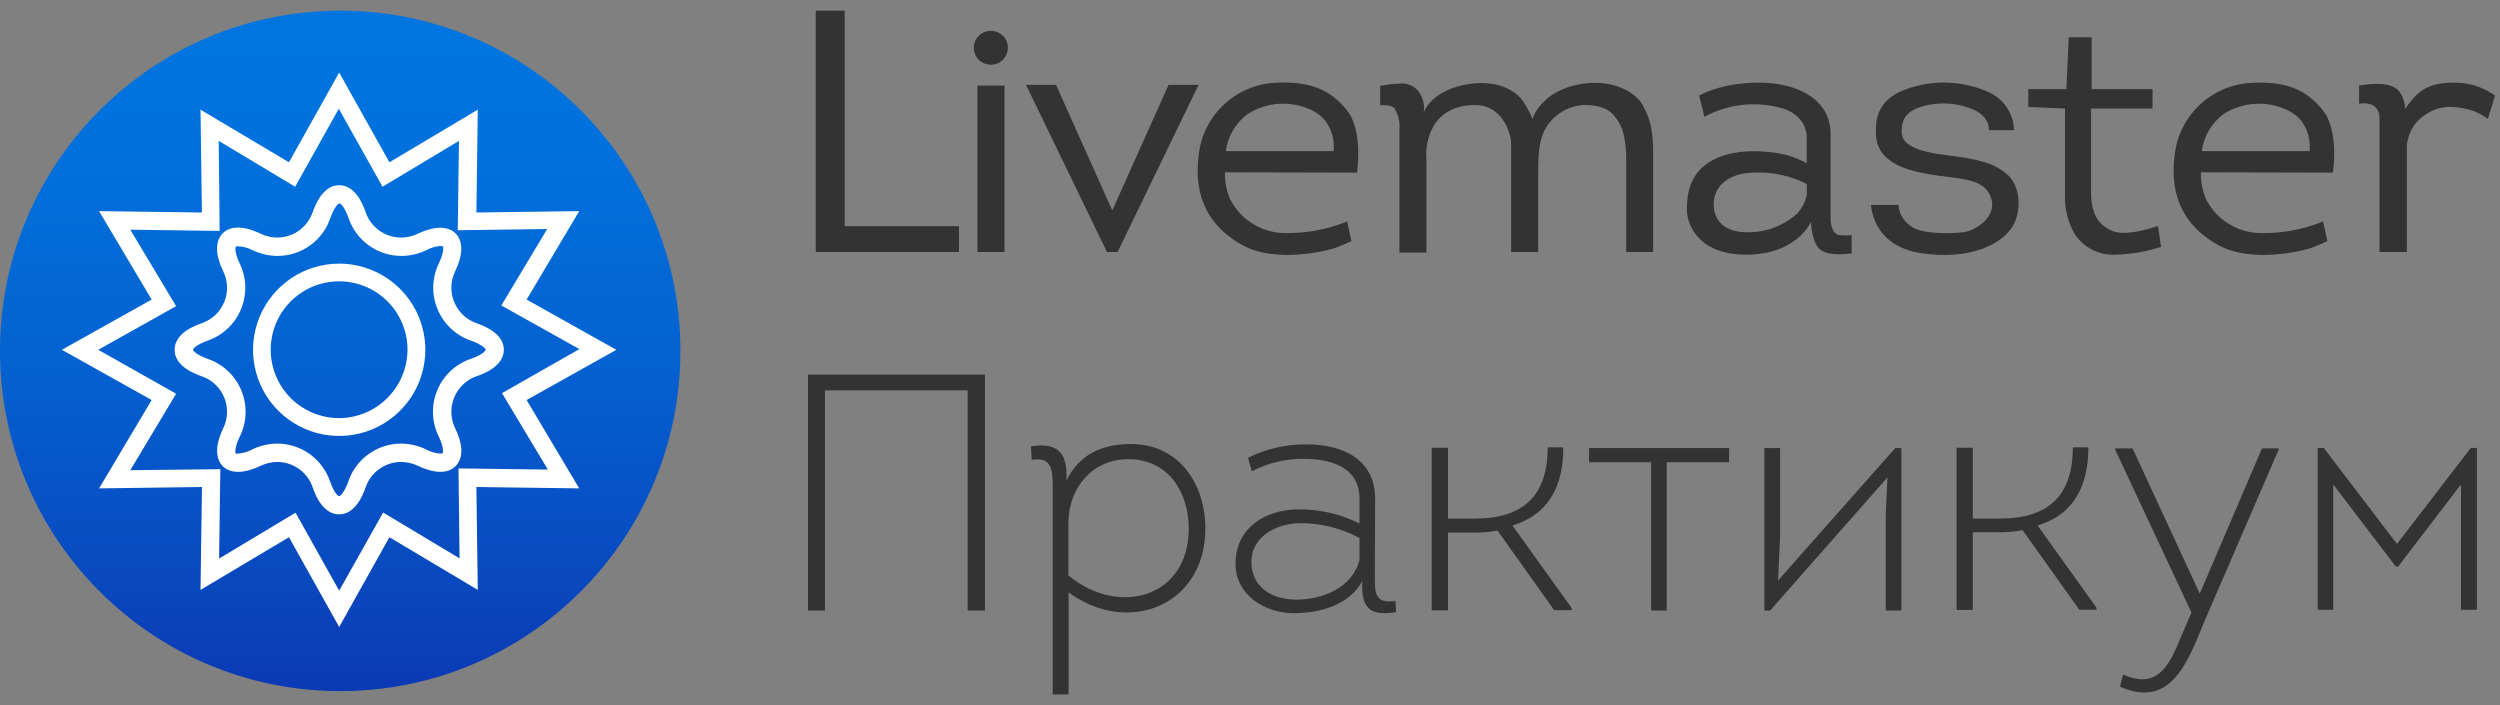 <svg width="117" height="33" viewBox="0 0 117 33" fill="none" xmlns="http://www.w3.org/2000/svg">
<rect x="0" y="0" width="117" height="33" fill="#808080" stroke="none"/>
<path d="M15.922 32.344C24.716 32.344 31.844 25.216 31.844 16.422C31.844 7.629 24.716 0.5 15.922 0.5C7.129 0.5 0 7.629 0 16.422C0 25.216 7.129 32.344 15.922 32.344Z" fill="url(#paint0_linear_1293_302)"/>
<path d="M24.646 18.721L28.846 16.37L24.646 14.02L27.107 9.881L22.295 9.945L22.36 5.133L18.224 7.595L15.874 3.395L13.523 7.595L9.384 5.133L9.449 9.945L4.637 9.881L7.098 14.02L2.898 16.37L7.098 18.721L4.637 22.856L9.452 22.792L9.384 27.607L13.523 25.142L15.874 29.342L18.224 25.142L22.36 27.607L22.295 22.792L27.107 22.856L24.646 18.721ZM21.508 26.133L17.931 23.987L15.874 27.643L13.831 23.994L10.254 26.14L10.311 21.958L6.097 22.005L8.243 18.427L4.598 16.37L8.243 14.328L6.097 10.75L10.279 10.807L10.236 6.593L13.813 8.74L15.856 5.087L17.902 8.74L21.48 6.593L21.422 10.775L25.608 10.718L23.462 14.295L27.114 16.338L23.494 18.399L25.64 21.976L21.458 21.922L21.508 26.133ZM22.335 15.136C22.094 15.057 21.873 14.928 21.687 14.756C21.501 14.584 21.355 14.374 21.258 14.14C21.16 13.907 21.115 13.655 21.124 13.402C21.134 13.149 21.198 12.901 21.311 12.675C21.637 11.991 21.669 11.451 21.44 11.072C21.133 10.585 20.446 10.518 19.569 10.932C19.317 11.055 19.041 11.118 18.761 11.118C18.393 11.116 18.036 10.998 17.739 10.782C17.442 10.565 17.22 10.262 17.105 9.913C16.747 8.883 16.232 8.668 15.874 8.668C15.516 8.668 15.008 8.883 14.64 9.913C14.524 10.262 14.302 10.565 14.005 10.782C13.708 10.998 13.351 11.116 12.983 11.118C12.704 11.117 12.429 11.052 12.178 10.929C11.302 10.51 10.615 10.571 10.307 11.069C10.068 11.448 10.111 11.988 10.436 12.671C10.551 12.897 10.615 13.145 10.625 13.398C10.635 13.652 10.59 13.904 10.493 14.138C10.396 14.372 10.25 14.583 10.064 14.755C9.878 14.927 9.657 15.057 9.417 15.136C8.386 15.494 8.172 16.009 8.172 16.37C8.172 16.732 8.386 17.236 9.417 17.601C9.657 17.68 9.878 17.81 10.064 17.982C10.25 18.154 10.396 18.365 10.493 18.599C10.59 18.833 10.635 19.085 10.625 19.338C10.615 19.592 10.551 19.84 10.436 20.066C10.111 20.749 10.078 21.289 10.307 21.668C10.615 22.155 11.302 22.227 12.178 21.808C12.43 21.687 12.704 21.622 12.983 21.618C13.351 21.621 13.709 21.739 14.006 21.956C14.303 22.173 14.525 22.478 14.64 22.828C14.997 23.854 15.512 24.073 15.874 24.073C16.235 24.073 16.74 23.854 17.105 22.828C17.22 22.478 17.442 22.173 17.74 21.956C18.038 21.739 18.396 21.621 18.764 21.618C19.043 21.621 19.318 21.684 19.569 21.804C20.446 22.223 21.133 22.162 21.44 21.665C21.68 21.286 21.637 20.749 21.311 20.062C21.198 19.836 21.134 19.588 21.124 19.334C21.115 19.081 21.16 18.829 21.258 18.595C21.355 18.361 21.501 18.151 21.687 17.979C21.873 17.806 22.094 17.676 22.335 17.597C23.365 17.239 23.58 16.724 23.58 16.367C23.58 16.009 23.361 15.505 22.335 15.136ZM22.045 16.789C21.691 16.908 21.366 17.102 21.093 17.357C20.82 17.612 20.605 17.923 20.462 18.268C20.319 18.614 20.251 18.986 20.264 19.359C20.277 19.733 20.369 20.099 20.535 20.434C20.779 20.946 20.736 21.178 20.714 21.207C20.68 21.225 20.642 21.233 20.603 21.228C20.37 21.211 20.143 21.144 19.938 21.032C19.572 20.855 19.171 20.762 18.764 20.76C18.218 20.762 17.685 20.936 17.242 21.257C16.799 21.578 16.468 22.029 16.296 22.549C16.106 23.078 15.913 23.214 15.874 23.221C15.835 23.228 15.641 23.078 15.452 22.549C15.279 22.029 14.948 21.578 14.505 21.257C14.063 20.936 13.53 20.762 12.983 20.76C12.576 20.762 12.174 20.855 11.806 21.032C11.602 21.144 11.377 21.211 11.144 21.228C11.108 21.237 11.07 21.237 11.034 21.228C11.012 21.196 10.969 20.964 11.212 20.452C11.382 20.116 11.477 19.748 11.491 19.373C11.505 18.997 11.439 18.623 11.295 18.275C11.152 17.928 10.936 17.615 10.661 17.358C10.386 17.102 10.059 16.908 9.703 16.789C9.17 16.599 9.034 16.406 9.03 16.37C9.027 16.334 9.17 16.138 9.703 15.948C10.055 15.828 10.378 15.635 10.649 15.381C10.921 15.127 11.136 14.817 11.278 14.474C11.421 14.13 11.489 13.76 11.478 13.388C11.467 13.016 11.376 12.651 11.212 12.317C10.969 11.805 11.012 11.573 11.034 11.544C11.069 11.53 11.107 11.524 11.144 11.526C11.38 11.537 11.611 11.599 11.821 11.709C12.188 11.885 12.59 11.976 12.998 11.977C13.545 11.976 14.077 11.802 14.52 11.481C14.963 11.16 15.294 10.708 15.466 10.188C15.656 9.655 15.849 9.519 15.885 9.516C15.92 9.512 16.117 9.652 16.307 10.188C16.48 10.707 16.811 11.159 17.253 11.48C17.696 11.8 18.228 11.975 18.775 11.977C19.183 11.977 19.585 11.885 19.952 11.709C20.157 11.596 20.384 11.529 20.617 11.512C20.654 11.509 20.691 11.516 20.725 11.53C20.75 11.559 20.789 11.791 20.549 12.303C20.383 12.637 20.291 13.004 20.278 13.378C20.265 13.751 20.333 14.123 20.476 14.468C20.619 14.814 20.834 15.124 21.107 15.38C21.381 15.635 21.705 15.829 22.059 15.948C22.592 16.138 22.725 16.331 22.732 16.367C22.739 16.402 22.578 16.61 22.045 16.789ZM15.874 12.338C15.076 12.338 14.297 12.575 13.634 13.018C12.971 13.461 12.454 14.091 12.149 14.827C11.844 15.564 11.764 16.375 11.919 17.157C12.075 17.939 12.459 18.657 13.023 19.221C13.587 19.785 14.305 20.169 15.087 20.325C15.869 20.48 16.68 20.4 17.417 20.095C18.153 19.79 18.783 19.273 19.226 18.61C19.669 17.947 19.906 17.168 19.906 16.37C19.905 15.301 19.48 14.276 18.724 13.52C17.968 12.764 16.943 12.339 15.874 12.338ZM15.874 19.569C15.24 19.569 14.621 19.382 14.094 19.03C13.567 18.679 13.156 18.179 12.913 17.594C12.67 17.008 12.606 16.364 12.73 15.743C12.853 15.121 13.158 14.551 13.606 14.103C14.054 13.655 14.625 13.35 15.246 13.226C15.868 13.103 16.512 13.166 17.097 13.409C17.682 13.652 18.182 14.063 18.534 14.59C18.886 15.117 19.073 15.737 19.072 16.37C19.066 17.217 18.728 18.027 18.129 18.625C17.53 19.224 16.72 19.563 15.874 19.569Z" fill="white"/>
<path d="M39.532 10.583V0.5H38.178V11.795H38.782H39.532H44.88V10.583H39.532Z" fill="#333333"/>
<path d="M47.011 11.795H45.743V4.006H47.011V11.795ZM46.368 1.442C46.21 1.443 46.056 1.49 45.925 1.578C45.794 1.665 45.692 1.789 45.632 1.935C45.572 2.08 45.557 2.239 45.588 2.393C45.619 2.547 45.695 2.688 45.807 2.799C45.919 2.91 46.061 2.985 46.216 3.015C46.371 3.046 46.531 3.03 46.677 2.97C46.823 2.909 46.947 2.808 47.035 2.677C47.123 2.547 47.169 2.393 47.169 2.236C47.169 2.132 47.149 2.028 47.108 1.932C47.068 1.835 47.009 1.748 46.934 1.674C46.86 1.6 46.771 1.542 46.674 1.502C46.577 1.462 46.473 1.442 46.368 1.442Z" fill="#333333"/>
<path d="M56.093 3.973H54.688L52.055 9.849L49.422 3.973H48.017L51.805 11.792V11.795H52.302L56.093 3.973Z" fill="#333333"/>
<path d="M63.508 8.079C63.508 8.079 63.812 6.131 63.041 5.167C62.27 4.203 61.356 3.815 59.793 3.867C58.889 3.889 58.022 4.231 57.348 4.831C56.674 5.43 56.237 6.249 56.114 7.14C55.791 9.304 56.684 10.688 58.193 11.498C59.701 12.307 62.115 11.777 62.679 11.531L63.246 11.289L63.047 10.364C62.162 10.725 61.213 10.909 60.256 10.907C59.694 10.926 59.139 10.781 58.657 10.492C58.176 10.203 57.79 9.78 57.547 9.276C57.395 8.89 57.32 8.479 57.327 8.064L63.508 8.079ZM58.409 5.325C58.856 5.043 59.369 4.882 59.898 4.856C60.427 4.83 60.953 4.94 61.426 5.176C62.584 5.752 62.417 7.073 62.417 7.073H57.37C57.414 6.727 57.53 6.393 57.708 6.092C57.887 5.792 58.125 5.53 58.409 5.325Z" fill="#333333"/>
<path d="M109.181 8.079C109.181 8.079 109.486 6.131 108.714 5.167C107.943 4.203 107.032 3.815 105.469 3.873C104.565 3.895 103.699 4.235 103.026 4.834C102.352 5.432 101.914 6.25 101.79 7.14C101.464 9.304 102.357 10.689 103.866 11.498C105.374 12.307 107.791 11.777 108.355 11.531L108.919 11.289L108.721 10.364C107.835 10.726 106.886 10.91 105.929 10.907C105.367 10.925 104.812 10.781 104.331 10.492C103.85 10.202 103.464 9.78 103.22 9.276C103.068 8.89 102.994 8.478 103.003 8.064L109.181 8.079ZM104.082 5.325C104.53 5.044 105.044 4.883 105.573 4.857C106.102 4.831 106.628 4.941 107.102 5.176C108.257 5.752 108.093 7.073 108.093 7.073H103.043C103.088 6.727 103.204 6.394 103.382 6.093C103.561 5.792 103.799 5.531 104.082 5.325Z" fill="#333333"/>
<path d="M76.874 4.912C76.493 4.227 75.241 3.597 73.647 4.003C72.053 4.409 71.718 5.567 71.718 5.567C71.609 5.289 71.47 5.024 71.303 4.776C70.998 4.27 70.038 3.649 68.49 3.979C66.942 4.309 66.637 5.249 66.637 5.249C66.675 4.944 66.61 4.636 66.451 4.373C66.354 4.211 66.211 4.082 66.041 4C65.87 3.919 65.679 3.889 65.491 3.915C65.189 3.923 64.888 3.958 64.592 4.018V4.928C64.711 4.928 65.113 4.876 65.269 5.079C65.447 5.375 65.526 5.72 65.494 6.064V11.822H66.756V7.461C66.712 6.969 66.805 6.474 67.024 6.031C67.222 5.588 67.817 4.882 69.094 4.918C70.371 4.955 70.721 6.328 70.721 6.706V11.795H71.986V8.158C71.986 6.864 72.089 6.591 72.236 6.197C72.402 5.833 72.665 5.521 72.997 5.295C73.329 5.069 73.717 4.938 74.119 4.915C75.158 4.915 75.503 5.267 75.801 5.791C76.1 6.315 76.106 7.328 76.106 7.328V11.795H77.368V7.291C77.371 6.094 77.243 5.576 76.874 4.912Z" fill="#333333"/>
<path d="M86.107 11.007C85.683 10.967 85.671 10.286 85.671 10.286V6.261C85.671 4.646 84.117 3.867 82.319 3.867C80.521 3.867 79.521 4.473 79.521 4.473L79.765 5.467C80.845 4.879 82.11 4.726 83.3 5.04C84.543 5.343 84.552 6.343 84.552 6.343V7.637C84.266 7.483 83.965 7.359 83.653 7.267C83.144 7.113 81.359 6.843 80.167 7.485C78.975 8.128 78.948 9.234 78.948 9.849C78.948 10.34 79.344 11.919 81.721 11.919C84.098 11.919 84.754 10.386 84.754 10.386C84.754 10.386 84.778 11.419 85.235 11.719C85.692 12.019 86.658 11.855 86.658 11.855V11.007C86.481 11.023 86.302 11.023 86.125 11.007H86.107ZM84.559 9.134C84.487 9.438 84.345 9.721 84.144 9.961C83.504 10.557 82.656 10.883 81.779 10.87C80.688 10.87 80.198 10.313 80.198 9.534C80.198 8.861 80.716 8.113 82.084 8.076C82.942 8.038 83.795 8.223 84.559 8.613V9.146V9.134Z" fill="#333333"/>
<path d="M94.252 6.091C94.246 5.73 94.14 5.376 93.947 5.07C93.753 4.764 93.48 4.515 93.155 4.352C92.535 4.06 91.862 3.896 91.177 3.868C90.492 3.841 89.808 3.95 89.166 4.191C87.715 4.706 87.794 5.861 87.794 6.158C87.794 6.455 87.743 7.534 89.538 7.994C91.333 8.455 92.695 8.167 93.137 9.149C93.579 10.131 92.412 10.804 91.918 10.864C91.424 10.925 89.906 11.01 89.367 10.54C89.217 10.428 89.093 10.286 89.003 10.122C88.913 9.959 88.859 9.778 88.846 9.591H87.566C87.566 9.591 87.606 11.516 89.928 11.852C92.25 12.189 93.667 11.404 94.161 10.64C94.655 9.876 94.551 8.649 93.899 8.128C93.247 7.606 92.625 7.455 90.982 7.246C89.34 7.037 88.998 6.606 88.998 6.176C88.998 5.746 89.081 5.249 89.913 4.997C90.757 4.737 91.669 4.803 92.466 5.182C93.17 5.564 93.076 6.091 93.076 6.091H94.252Z" fill="#333333"/>
<path d="M100.995 10.573L101.136 11.555C100.446 11.778 99.727 11.9 99.002 11.919C98.632 11.937 98.263 11.859 97.931 11.694C97.599 11.528 97.316 11.28 97.11 10.973C96.784 10.423 96.623 9.793 96.643 9.155V5.079L94.925 5.006V4.17H96.707L96.817 1.745H97.89V4.17H100.739V5.079H97.862V9.001C97.862 10.001 98.198 10.546 98.886 10.819C99.575 11.092 100.995 10.573 100.995 10.573Z" fill="#333333"/>
<path d="M110.404 4.003V4.855C110.404 4.855 111.361 4.646 111.361 5.549V11.795H112.64V7.097C112.615 6.73 112.697 6.362 112.877 6.04C113.056 5.717 113.326 5.453 113.652 5.279C114.442 4.782 115.447 5.088 115.786 5.203C116.016 5.296 116.233 5.418 116.432 5.567L116.767 4.473C116.216 4.074 115.55 3.862 114.868 3.867C113.695 3.867 113.344 4.234 113.098 4.437C112.896 4.64 112.716 4.863 112.561 5.103C112.561 5.103 112.561 4.361 112.037 4.079C111.513 3.797 110.565 3.985 110.404 4.003Z" fill="#333333"/>
<path d="M46.096 17.532V28.573H45.285V18.269H38.608V28.573H37.815V17.532H46.096Z" fill="#333333"/>
<path d="M49.906 22.499C50.516 21.239 51.604 20.781 52.936 20.781C55.173 20.781 56.41 22.642 56.41 24.739C56.41 28.351 52.777 29.77 50.01 27.721V32.5H49.266V23.287C49.266 22.136 49.361 21.348 48.282 21.52L48.248 20.89C49.519 20.687 49.916 21.22 49.916 22.278L49.906 22.499ZM50.001 26.93C52.332 28.872 55.633 27.988 55.633 24.739C55.633 23.036 54.682 21.49 52.808 21.49C51.129 21.49 50.05 22.799 50.001 24.393V26.93Z" fill="#333333"/>
<path d="M60.535 28.697C59.203 28.697 57.823 27.845 57.823 26.393C57.823 24.675 59.249 23.839 60.788 23.839C61.774 23.831 62.747 24.059 63.625 24.502V23.336C63.625 21.854 62.263 21.475 61.041 21.475C60.186 21.459 59.341 21.66 58.585 22.057L58.408 21.426C59.253 21.001 60.188 20.785 61.136 20.796C62.787 20.796 64.357 21.46 64.357 23.351L64.342 26.821C64.342 27.73 64.293 28.257 65.308 28.13L65.338 28.651C64.04 28.854 63.705 28.397 63.753 27.2C63.15 28.303 61.803 28.697 60.535 28.697ZM63.625 25.178C62.783 24.725 61.84 24.486 60.883 24.484C59.74 24.484 58.521 25.114 58.566 26.375C58.615 27.542 59.599 28.063 60.66 28.063C61.897 28.063 63.293 27.512 63.625 26.203V25.178Z" fill="#333333"/>
<path d="M69.022 24.269C71.259 24.269 72.432 23.23 72.432 20.936H73.16C73.176 22.687 72.511 24.075 70.783 24.593L73.557 28.46V28.554H72.734L70.085 24.833C69.73 24.898 69.368 24.929 69.007 24.927H67.766V28.563H67.004V20.954H67.766V24.269H69.022Z" fill="#333333"/>
<path d="M77.273 28.572V21.632H74.369V20.969H80.921V21.632H78.002V28.572H77.273Z" fill="#333333"/>
<path d="M82.841 28.572H82.573V20.969H83.31V25.069L83.213 27.166L88.698 20.969H88.985V28.572H88.254V23.996L88.333 22.342L82.841 28.572Z" fill="#333333"/>
<path d="M93.598 24.269C95.835 24.269 97.008 23.23 97.008 20.936H97.736C97.736 22.687 97.087 24.075 95.359 24.593L98.117 28.442V28.536H97.31L94.661 24.814C94.305 24.879 93.944 24.911 93.582 24.909H92.327V28.545H91.568V20.954H92.327V24.269H93.598Z" fill="#333333"/>
<path d="M103.195 29.012C102.433 30.83 101.671 33.224 99.215 32.136L99.358 31.567C100.943 32.279 101.516 31.173 102.037 29.882L102.561 28.669L98.992 21.048V20.984H99.803L102.942 27.766H102.957L105.862 20.984H106.639V21.048L103.195 29.012Z" fill="#333333"/>
<path d="M112.129 26.521L109.194 22.672V28.539H108.466V20.963H108.752L112.178 25.457L115.634 20.963H115.92V28.539H115.174V22.672L112.227 26.521H112.129Z" fill="#333333"/>
<defs>
<linearGradient id="paint0_linear_1293_302" x1="15.89" y1="0.593" x2="15.951" y2="32.434" gradientUnits="userSpaceOnUse">
<stop stop-color="#0075E0"/>
<stop offset="0.23" stop-color="#0170DC"/>
<stop offset="0.52" stop-color="#0461D1"/>
<stop offset="0.84" stop-color="#0948BF"/>
<stop offset="1" stop-color="#0C38B4"/>
</linearGradient>
</defs>
</svg>
